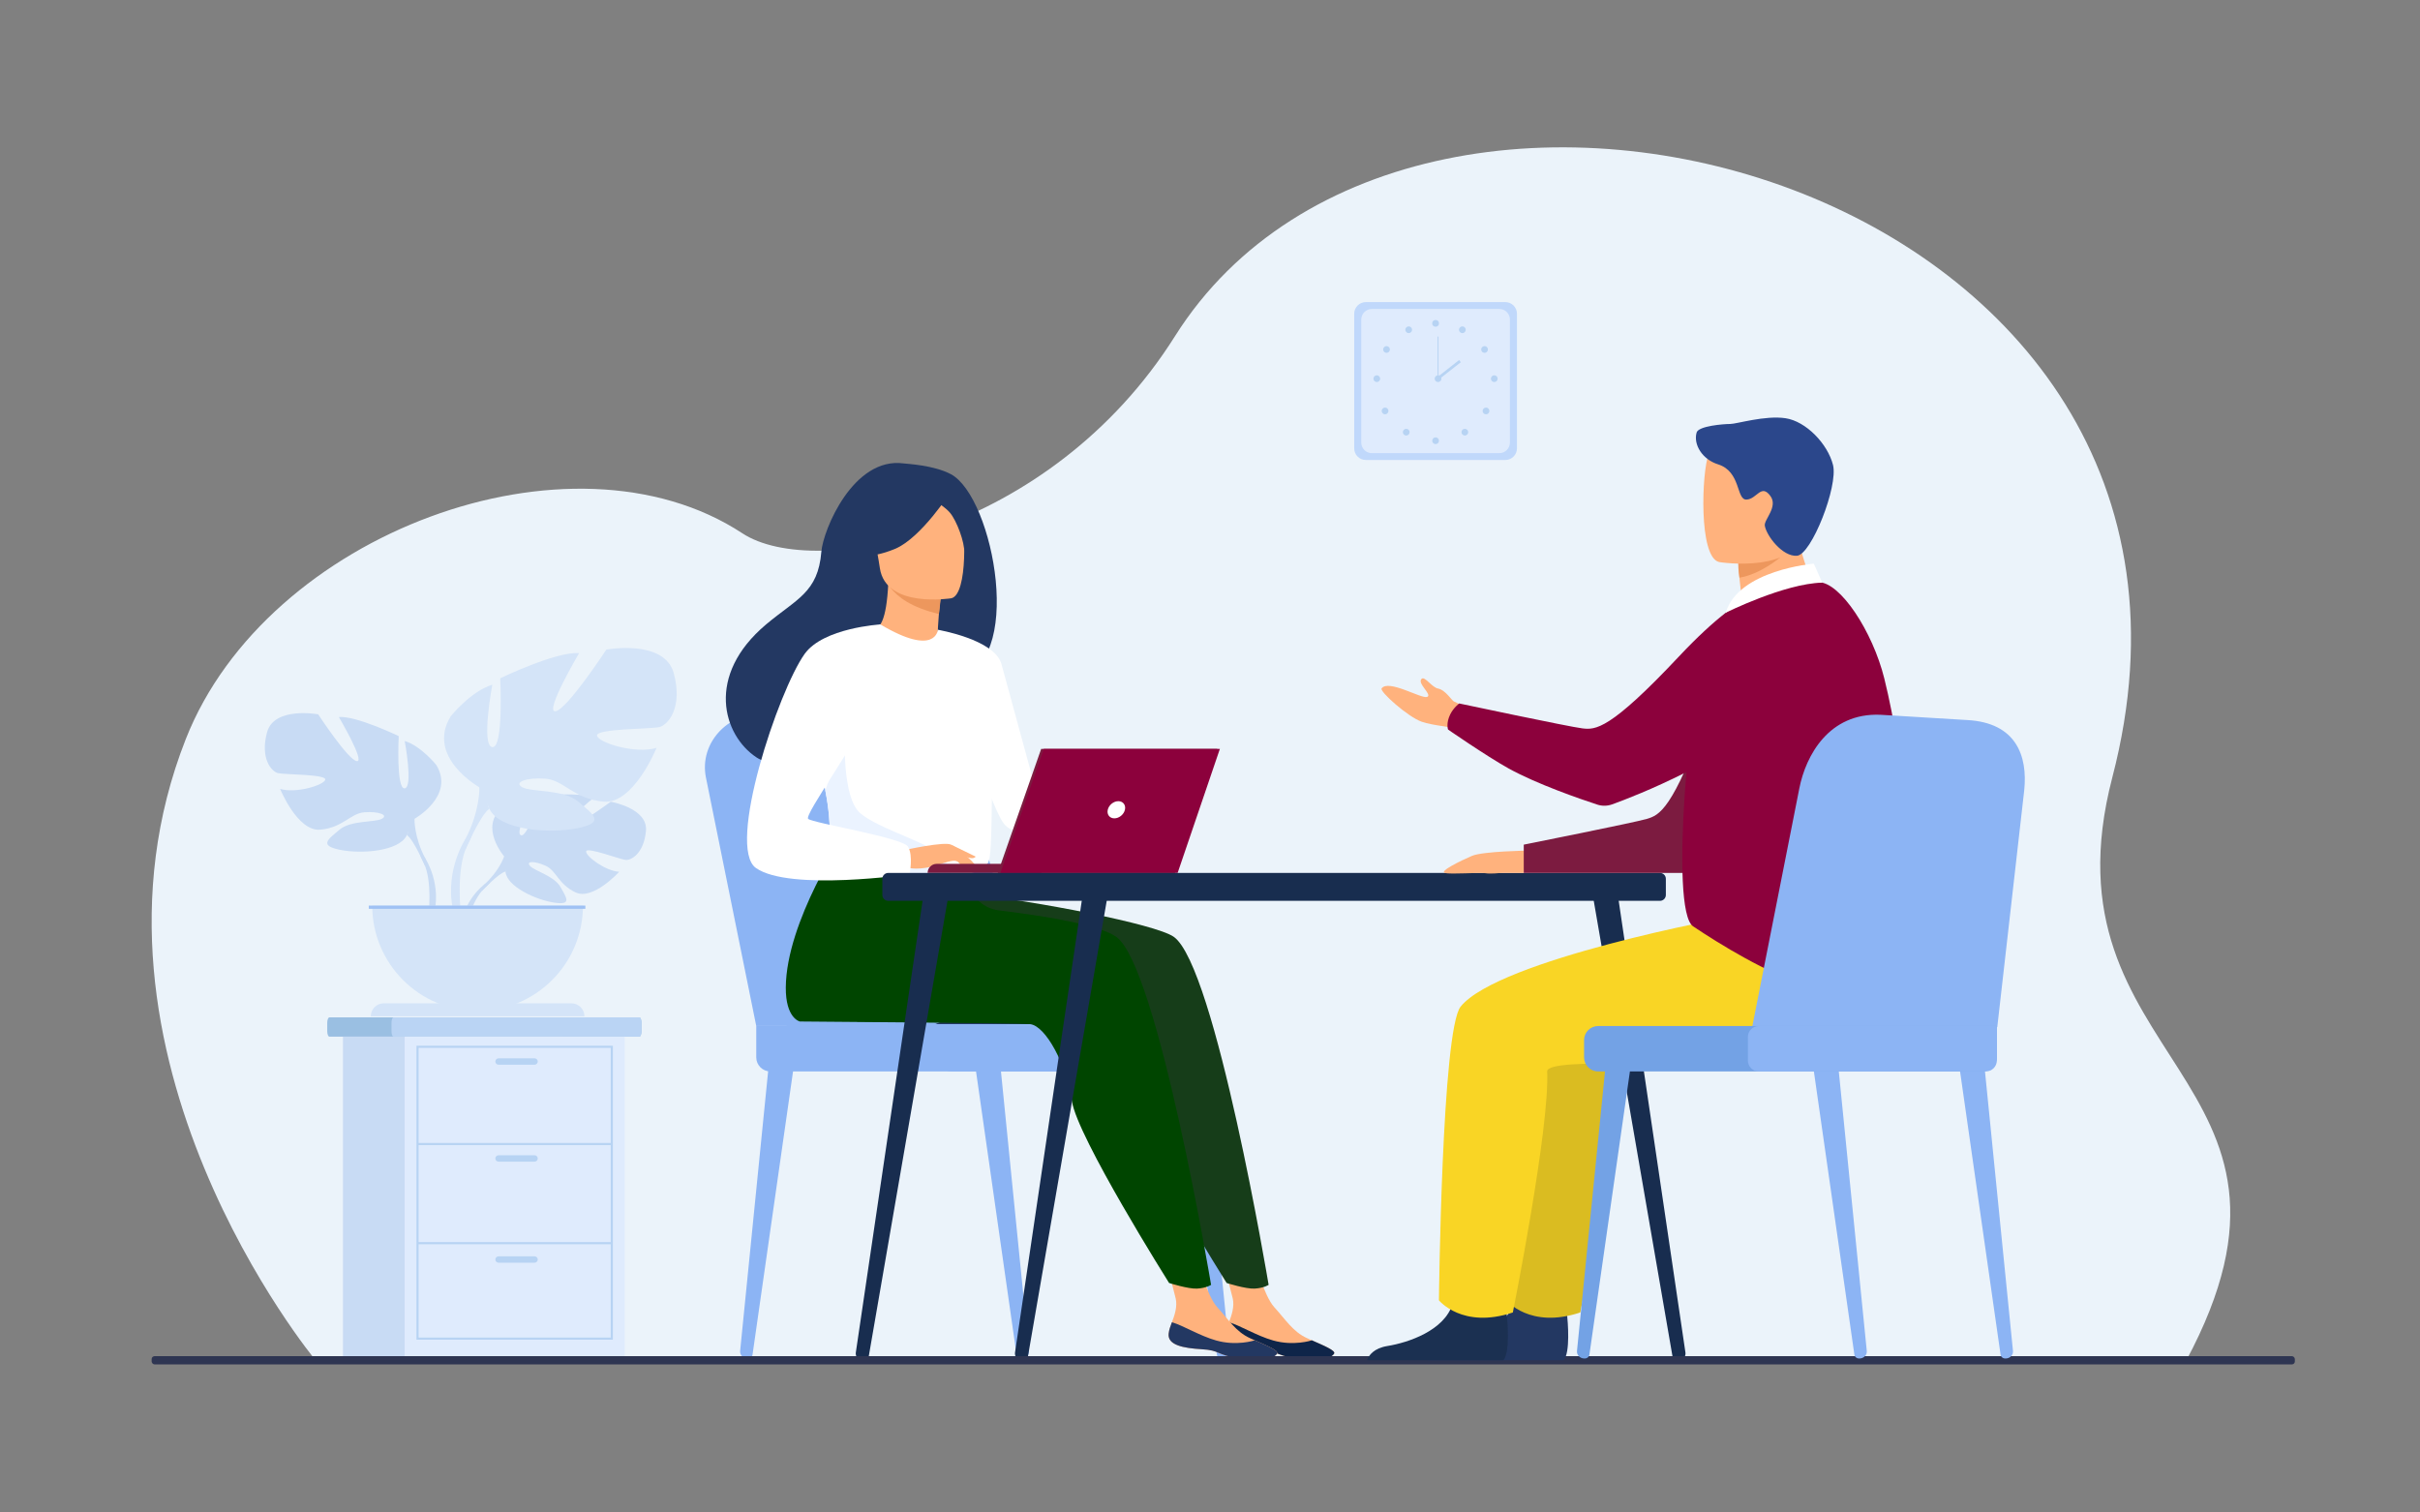 <?xml version="1.0" encoding="UTF-8"?>
<svg id="_Слой_1" data-name="Слой 1" xmlns="http://www.w3.org/2000/svg" viewBox="0 0 3200 2000">
  <rect x="0" y="0" width="3200" height="2000" fill="#808080" stroke="none"/>
  <defs>
    <style>
      .cls-1 {
        fill: #2e3552;
      }

      .cls-1, .cls-2, .cls-3, .cls-4, .cls-5, .cls-6, .cls-7, .cls-8, .cls-9, .cls-10, .cls-11, .cls-12, .cls-13, .cls-14, .cls-15, .cls-16, .cls-17, .cls-18, .cls-19, .cls-20, .cls-21, .cls-22, .cls-23, .cls-24, .cls-25, .cls-26, .cls-27 {
        stroke-width: 0px;
      }

      .cls-2 {
        fill: #bad4f4;
      }

      .cls-3 {
        fill: #7c1b40;
      }

      .cls-4 {
        fill: #c0d8fb;
      }

      .cls-5 {
        fill: #8c013c;
      }

      .cls-6 {
        fill: #8cb4f4;
      }

      .cls-7 {
        fill: #dabc21;
      }

      .cls-8 {
        fill: #163d19;
      }

      .cls-9 {
        fill: #9fc1f4;
      }

      .cls-10 {
        fill: #ebf3ff;
      }

      .cls-11 {
        fill: #f9d525;
      }

      .cls-12 {
        fill: #dfebfd;
      }

      .cls-13 {
        fill: #fff;
      }

      .cls-14 {
        fill: #ebf3fa;
      }

      .cls-15 {
        fill: #1b3051;
      }

      .cls-16 {
        fill: #b7d3f3;
      }

      .cls-17 {
        fill: #004500;
      }

      .cls-18 {
        fill: #d4e4f8;
      }

      .cls-19 {
        fill: #0f2549;
      }

      .cls-20 {
        fill: #9abfe2;
      }

      .cls-21 {
        fill: #233862;
      }

      .cls-22 {
        fill: #c8dbf4;
      }

      .cls-23 {
        fill: #ffb27d;
      }

      .cls-24 {
        fill: #2b478b;
      }

      .cls-25 {
        fill: #73a2e5;
      }

      .cls-26 {
        fill: #ed975d;
      }

      .cls-27 {
        fill: #182d4f;
      }
    </style>
  </defs>
  <path class="cls-14" d="m417.73,1799.27s-336.33-405.14-171.96-822.22c107.14-271.87,509.04-420.84,735.85-271.87,96.6,63.45,406.53,2.14,572.01-260.54,321.57-510.45,1443.86-200.45,1239.54,583.27-98.88,379.26,300.92,393.05,97.21,772.16l-2472.65-.8Z"/>
  <g>
    <g>
      <path class="cls-22" d="m666.68,1132.49s-33.92-39.57-2.09-64.71c0,0,23.25-14.07,42.21-12.93,0,0-26.86,45.04-18.17,49.52,8.69,4.48,26.31-52.35,26.31-52.35,0,0,52.91-5.13,69.93,3.05,0,0-45.23,37.01-35.7,39.21,9.53,2.2,58.38-34.12,58.38-34.12,0,0,49.24,8.38,46.61,38.42-2.63,30.04-19.59,39.31-27.05,38.52-7.46-.8-51.08-17.45-52.03-11.34-.95,6.11,25.31,26.08,43.7,27.01,0,0-34.72,38.29-57.79,27.24-23.07-11.05-25.04-28.56-39.42-35.13-14.38-6.57-26.66-6.55-20.72.15,5.94,6.7,31.97,13.21,40.19,27.76,8.22,14.55,15.6,24.36-8.27,20.77s-62.67-21.06-64.38-41.06l-1.7-20Z"/>
      <g>
        <path class="cls-22" d="m829.96,1099.4s-133.74-5.15-163.28,33.09c0,0-6.53,19.56-26.63,37.38l-3.13,8.54s23.18-24.44,31.47-25.91c0,0-12.97-47.39,161.57-53.1Z"/>
        <path class="cls-22" d="m640.05,1169.87s-28.71,21.23-30.7,59.16l5.21.47s9.17-39.22,25.74-54.56c16.57-15.34-.25-5.07-.25-5.07Z"/>
      </g>
    </g>
    <g>
      <path class="cls-22" d="m548.09,1082.72s53.96-30.22,28.78-71.22c0,0-20.14-25.18-41.73-31.65,0,0,11.51,61.15,0,62.59-11.51,1.44-7.91-69.07-7.91-69.07,0,0-56.84-27.34-79.14-25.18,0,0,35.25,59.71,23.74,58.27-11.51-1.44-51.08-61.87-51.08-61.87,0,0-58.27-10.79-67.63,23.74-9.35,34.53,5.76,51.8,14.39,53.96,8.63,2.16,64.03,1.44,62.59,8.63-1.44,7.19-38.85,18.71-59.71,12.23,0,0,23.02,56.83,53.24,53.96,30.22-2.88,39.57-21.58,58.27-23.02,18.71-1.44,32.37,3.6,23.02,8.63-9.35,5.04-41.01,1.65-56.12,14.5-15.11,12.84-27.34,20.76.72,26.51,28.06,5.76,78.42,2.16,88.49-19.42l10.07-21.58Z"/>
      <g>
        <path class="cls-22" d="m379.74,979.13s151.08,48.92,168.35,103.6c0,0-.72,24.46,14.39,52.52v10.79s-15.83-36.69-24.46-41.73c0,0,33.81-47.48-158.28-125.18Z"/>
        <path class="cls-22" d="m562.47,1135.24s23.3,35.38,10.02,78.45l-5.99-1.61s5.82-47.44-6.37-71.3c-12.19-23.86,2.35-5.54,2.35-5.54Z"/>
      </g>
    </g>
    <g>
      <path class="cls-18" d="m633.93,1041.05s-71.13-39.83-37.93-93.89c0,0,26.55-33.19,55-41.73,0,0-15.17,80.61,0,82.51,15.17,1.9,10.43-91.04,10.43-91.04,0,0,74.92-36.04,104.32-33.19,0,0-46.47,78.71-31.3,76.82,15.17-1.9,67.33-81.56,67.33-81.56,0,0,76.82-14.23,89.14,31.3,12.33,45.52-7.59,68.28-18.97,71.13-11.38,2.84-84.4,1.9-82.51,11.38,1.9,9.48,51.21,24.66,78.71,16.12,0,0-30.35,74.92-70.18,71.13-39.83-3.79-52.16-28.45-76.82-30.35-24.66-1.9-42.68,4.74-30.35,11.38,12.33,6.64,54.06,2.18,73.97,19.11,19.91,16.93,36.04,27.36-.95,34.95-36.99,7.59-103.37,2.84-116.65-25.61l-13.28-28.45Z"/>
      <g>
        <path class="cls-18" d="m855.84,904.49s-199.15,64.49-221.91,136.56c0,0,.95,32.24-18.97,69.23v14.23s20.86-48.37,32.24-55c0,0-44.57-62.59,208.64-165.01Z"/>
        <path class="cls-18" d="m614.96,1110.28s-30.71,46.64-13.2,103.41l7.9-2.12s-7.67-62.53,8.4-93.98c16.07-31.45-3.1-7.31-3.1-7.31Z"/>
      </g>
    </g>
    <path class="cls-18" d="m631.53,1336.81c76.95,0,139.32-62.38,139.32-139.33h-278.65c0,76.95,62.38,139.33,139.32,139.33Z"/>
    <path class="cls-18" d="m507.47,1326.71h248.12c9.49,0,17.19,7.7,17.19,17.19h-282.5c0-9.49,7.7-17.19,17.19-17.19Z"/>
    <rect class="cls-9" x="487.63" y="1197.48" width="286.4" height="4.27"/>
  </g>
  <g>
    <path class="cls-6" d="m1350.45,1796.37h.69c5.63-.12,9.98-4.72,9.45-10.01l-37.56-375.07-32.77,2.92,53.93,377.09c.42,2.95,3.12,5.13,6.26,5.07Z"/>
    <path class="cls-6" d="m988.83,1796.37h-.69c-5.63-.12-9.98-4.72-9.45-10.01l37.56-375.07,32.77,2.92-53.93,377.09c-.42,2.95-3.12,5.13-6.26,5.07Z"/>
    <path class="cls-6" d="m1615.4,1796.37h.69c5.63-.12,9.98-4.72,9.45-10.01l-37.56-375.07-32.77,2.92,53.93,377.09c.42,2.95,3.12,5.13,6.26,5.07Z"/>
    <path class="cls-6" d="m1000.01,1356.74l-66.66-329.2c-8.56-44.57,28.38-85.33,76.33-84.23l128.57,2.94c44.35,1.01,82.91,30.7,95.24,73.31l97.53,337.19h-331.01Z"/>
    <path class="cls-6" d="m1040.34,1356.74l-66.66-329.2c-8.56-44.57,28.38-85.33,76.33-84.23l128.57,2.94c44.35,1.01,82.91,30.7,95.24,73.31l97.53,337.19h-331.01Z"/>
    <path class="cls-6" d="m1018.59,1356.74h508.66c10.26,0,18.58,8.33,18.58,18.58v41.46h-527.24c-10.26,0-18.58-8.33-18.58-18.58v-22.88c0-10.25,8.33-18.58,18.58-18.58Z" transform="translate(2545.84 2773.51) rotate(180)"/>
    <rect class="cls-6" x="1242.32" y="1356.74" width="354.19" height="60.04" rx="14.97" ry="14.97" transform="translate(2838.84 2773.51) rotate(180)"/>
  </g>
  <g>
    <path class="cls-20" d="m848.24,1352.45v11.23c0,3.93-1.27,7.14-2.83,7.14h-409.86c-1.55,0-2.83-3.21-2.83-7.14v-11.23c0-3.93,1.27-7.14,2.83-7.14h409.86c1.55,0,2.83,3.22,2.83,7.14Z"/>
    <path class="cls-2" d="m848.24,1352.45v11.23c0,3.93-1.17,7.14-2.59,7.14h-325.38c-1.43,0-2.59-3.21-2.59-7.14v-11.23c0-3.93,1.17-7.14,2.59-7.14h325.38c1.43,0,2.59,3.22,2.59,7.14Z"/>
    <rect class="cls-22" x="453.53" y="1370.83" width="290.97" height="424.11"/>
    <rect class="cls-12" x="535.07" y="1370.83" width="290.97" height="424.11"/>
    <g>
      <path class="cls-16" d="m810.41,1771.52h-259.7v-388.71h259.7v388.71Zm-256.9-2.8h254.09v-383.1h-254.09v383.1Z"/>
      <rect class="cls-16" x="552.11" y="1511.4" width="256.9" height="2.8"/>
      <rect class="cls-16" x="552.11" y="1642.49" width="256.9" height="2.8"/>
      <path class="cls-16" d="m706.89,1407.88h-47.67c-2.31,0-4.21-1.89-4.21-4.21h0c0-2.31,1.89-4.21,4.21-4.21h47.67c2.31,0,4.21,1.89,4.21,4.21h0c0,2.31-1.89,4.21-4.21,4.21Z"/>
      <path class="cls-16" d="m706.89,1536.07h-47.67c-2.31,0-4.21-1.89-4.21-4.21h0c0-2.31,1.89-4.21,4.21-4.21h47.67c2.31,0,4.21,1.89,4.21,4.21h0c0,2.31-1.89,4.21-4.21,4.21Z"/>
      <path class="cls-16" d="m706.89,1669.71h-47.67c-2.31,0-4.21-1.89-4.21-4.21h0c0-2.31,1.89-4.21,4.21-4.21h47.67c2.31,0,4.21,1.89,4.21,4.21h0c0,2.31-1.89,4.21-4.21,4.21Z"/>
    </g>
  </g>
  <g>
    <path class="cls-4" d="m1806.08,399.48h184.43c8.5,0,15.39,6.9,15.39,15.39v178.01c0,8.5-6.9,15.39-15.39,15.39h-184.43c-8.5,0-15.39-6.9-15.39-15.39v-178.01c0-8.5,6.9-15.39,15.39-15.39Z"/>
    <path class="cls-12" d="m1814.07,408.52h168.45c7.76,0,14.06,6.3,14.06,14.06v162.59c0,7.76-6.3,14.06-14.06,14.06h-168.45c-7.76,0-14.06-6.3-14.06-14.06v-162.59c0-7.76,6.3-14.06,14.06-14.06Z"/>
    <g>
      <g>
        <circle class="cls-16" cx="1898.29" cy="427.58" r="4.46"/>
        <path class="cls-16" d="m1929.81,433.88c1.2-2.15,3.91-2.93,6.06-1.73,2.15,1.2,2.93,3.91,1.73,6.06-1.2,2.15-3.91,2.93-6.06,1.73-2.15-1.2-2.93-3.91-1.73-6.06Z"/>
        <path class="cls-16" d="m1960.63,458.37c2.07-1.33,4.83-.74,6.16,1.33,1.33,2.07.74,4.83-1.33,6.16-2.07,1.33-4.83.74-6.16-1.33-1.34-2.07-.74-4.83,1.33-6.16Z"/>
        <path class="cls-16" d="m1975.9,496.27c2.46,0,4.46,2,4.46,4.46s-2,4.46-4.46,4.46-4.46-2-4.46-4.46,2-4.46,4.46-4.46Z"/>
        <path class="cls-16" d="m1968.1,540.25c1.74,1.74,1.74,4.56,0,6.3-1.74,1.74-4.56,1.74-6.3,0-1.74-1.74-1.74-4.56,0-6.3,1.74-1.74,4.56-1.74,6.3,0Z"/>
        <path class="cls-16" d="m1940.11,568.32c1.74,1.74,1.74,4.56,0,6.3-1.74,1.74-4.56,1.74-6.3,0-1.74-1.74-1.74-4.56,0-6.3,1.74-1.74,4.56-1.74,6.3,0Z"/>
        <path class="cls-16" d="m1893.84,582.78c0-2.46,2-4.46,4.46-4.46s4.46,2,4.46,4.46-2,4.46-4.46,4.46-4.46-2-4.46-4.46Z"/>
      </g>
      <g>
        <path class="cls-16" d="m1866.64,433.88c-1.2-2.15-3.91-2.93-6.06-1.73-2.15,1.2-2.93,3.91-1.73,6.06,1.2,2.15,3.91,2.93,6.06,1.73,2.15-1.2,2.93-3.91,1.73-6.06Z"/>
        <path class="cls-16" d="m1835.82,458.37c-2.07-1.33-4.83-.74-6.16,1.33-1.34,2.07-.74,4.83,1.33,6.16,2.07,1.33,4.83.74,6.16-1.33,1.33-2.07.74-4.83-1.33-6.16Z"/>
        <path class="cls-16" d="m1820.55,496.27c-2.46,0-4.46,2-4.46,4.46s2,4.46,4.46,4.46,4.46-2,4.46-4.46-2-4.46-4.46-4.46Z"/>
        <path class="cls-16" d="m1828.35,540.25c-1.74,1.74-1.74,4.56,0,6.3,1.74,1.74,4.56,1.74,6.3,0,1.74-1.74,1.74-4.56,0-6.3-1.74-1.74-4.56-1.74-6.3,0Z"/>
        <path class="cls-16" d="m1856.34,568.32c-1.74,1.74-1.74,4.56,0,6.3,1.74,1.74,4.56,1.74,6.3,0,1.74-1.74,1.74-4.56,0-6.3-1.74-1.74-4.56-1.74-6.3,0Z"/>
      </g>
    </g>
    <g>
      <path class="cls-16" d="m1897.09,500.72c0-2.46,2-4.46,4.46-4.46s4.46,2,4.46,4.46-2,4.46-4.46,4.46-4.46-2-4.46-4.46Z"/>
      <rect class="cls-16" x="1900.94" y="445.03" width="1.22" height="55.7"/>
      <rect class="cls-16" x="1896.98" y="487.23" width="37.54" height="3.65" transform="translate(106.86 1287.29) rotate(-38.13)"/>
    </g>
  </g>
  <path class="cls-21" d="m1443.13,1287.84c-27.52,47.89-62.13,66.38-62.13,66.38h-143.99s227.11-102.92,206.12-66.38Z"/>
  <path class="cls-23" d="m1620.72,1763.66c-1.56,15.11,19.46,19.01,43.83,20.49,24.37,1.48,16.95,6.39,50.3,12.8,33.35,6.41,46.84-2.59,49.31-7.08,2.2-3.98-13.27-10.41-29.75-17.67-2.08-.91-4.15-1.84-6.23-2.77-18.55-8.39-28.82-25.22-43.18-40.87-13.6-14.82-26.17-61.95-26.17-61.95l-45.3-10.18s12.3,42.43,16.53,60.53c2.49,10.65-1.48,22.48-4.99,31.48-1.89,4.9-3.8,9.91-4.34,15.23Z"/>
  <path class="cls-19" d="m1664.55,1784.15c24.37,1.48,16.95,6.39,50.3,12.8,33.35,6.41,46.84-2.59,49.31-7.08,2.2-3.98-13.27-10.41-29.75-17.67l-.26.28s-23.58,7.73-50.62.06c-22.04-6.24-43.27-19.68-58.46-24.11-1.89,4.9-3.8,9.91-4.34,15.23-1.56,15.11,19.46,19.01,43.83,20.49Z"/>
  <path class="cls-8" d="m1552.09,1238.78c-24.38-17.12-185.64-47.63-267.93-56.46l-90.96-78.96s-77.42,114.67-78.04,202.4c-.29,40.91,18.55,44.97,18.56,44.98,0,0,291.59,2.16,304.37,3.48,20.92,2.16,48.52,54.28,55.41,101.75,6.9,47.47,128.49,240.54,128.49,240.54,0,0,25.36,8.12,37.08,7.44,12.61-.74,18.45-4.96,18.45-4.96,0,0-70.46-421.6-125.44-460.2Z"/>
  <path class="cls-23" d="m1545.3,1763.66c-1.56,15.11,19.46,19.01,43.83,20.49,24.37,1.48,16.95,6.39,50.3,12.8,33.35,6.41,46.84-2.59,49.31-7.08,2.2-3.98-13.27-10.41-29.75-17.67-2.07-.91-4.15-1.84-6.23-2.77-18.55-8.39-28.82-25.22-43.18-40.87-13.6-14.82-26.17-61.95-26.17-61.95l-45.31-10.18s12.3,42.43,16.53,60.53c2.49,10.65-1.48,22.48-4.99,31.48-1.89,4.9-3.8,9.91-4.34,15.23Z"/>
  <path class="cls-21" d="m1589.13,1784.15c24.37,1.48,16.95,6.39,50.3,12.8,33.35,6.41,46.84-2.59,49.31-7.08,2.2-3.98-13.27-10.41-29.75-17.67l-.26.28s-23.58,7.73-50.62.06c-22.04-6.24-43.27-19.68-58.46-24.11-1.89,4.9-3.8,9.91-4.34,15.23-1.56,15.11,19.46,19.01,43.83,20.49Z"/>
  <path class="cls-17" d="m1476,1238.78c-21.18-14.87-84.88-26.4-155.19-34.96-19.44-2.37-35.4-16.5-40.15-35.5h0l-163.55-64.96s-77.42,114.67-78.04,202.4c-.29,40.91,18.55,44.97,18.56,44.98,0,0,291.59,2.16,304.37,3.48,20.92,2.16,48.52,54.28,55.41,101.75,6.9,47.47,128.49,240.54,128.49,240.54,0,0,25.36,8.12,37.08,7.44,12.61-.74,18.45-4.96,18.45-4.96,0,0-70.46-421.6-125.44-460.2Z"/>
  <path class="cls-21" d="m1257.15,626.92c-22.47-11.8-56.67-13.4-62.23-14.14-66.48-8.93-106.49,87.67-108.85,116.94-4.34,53.95-32.88,62.18-73.05,95.97-80.55,67.75-56.93,146.48-12.88,175.73,26.43,17.55,73.01,0,73.01,0,.66.46,127.4-70.85,189.87-105.25,93.66-13.31,51.4-239.17-5.87-269.25Z"/>
  <path class="cls-23" d="m1243.28,862.93c.29.15-29.54,13.72-51.08,6.6-20.26-6.67-38.1-37.17-37.82-37.22,8.79-1.27,17.73-9.95,20.23-61.35l3.89.98,65.47,16.55s-2.59,20.74-3.66,40.35c-.9,16.46-.72,32.13,2.96,34.09Z"/>
  <path class="cls-26" d="m1243.98,788.49s0,4.27-2.45,23.56c-37.03-9.34-53.35-21.62-64.87-35.67l67.31,12.11Z"/>
  <path class="cls-23" d="m1257.95,791.1s-86.57,14.1-94.52-39.95c-7.95-54.05-24.47-88.63,30.46-99.91,54.94-11.28,68.74,7.76,75.78,25.15,7.04,17.4,10.6,109.66-11.72,114.72Z"/>
  <path class="cls-21" d="m1258.03,648.97s-39.32,62.06-74.41,76.76c-35.1,14.7-52.34,7.24-52.34,7.24,0,0,15.97-24.21,20.13-56.72,1.23-9.58,7.47-17.8,16.44-21.39,25.19-10.09,73.9-25.99,90.19-5.89Z"/>
  <path class="cls-21" d="m1223.5,654.97s23.04,11.81,32.53,22.89c9.16,10.68,19.74,39.68,18.98,52.7,0,0,11.37-62.4-12.31-83.85-25.11-22.74-39.2,8.26-39.2,8.26Z"/>
  <path class="cls-13" d="m1312.54,994.97c-2.63,175.98-.72,139.2-19.97,155.9-4.64,4.02-17.68,6.42-34.84,7.55-53.96,3.58-148.81-5.31-152.42-15.28-12.45-34.5-3.66-45.22-14.04-98.05-1.08-5.62-2.42-11.7-3.99-18.32-8.66-36.28-17.08-48.63,13.63-106.92,27.86-52.8,60.61-95.69,63.22-94.15,73.49,43.63,76.01,7.06,76.01,7.06,0,0,73.7,76.37,72.41,162.21Z"/>
  <path class="cls-13" d="m1240.13,832.77s75.22,12.75,84.1,45.31c8.88,32.56,61.14,223.97,61.14,223.97,0,0-38.44,6.91-56.2-10.85-17.76-17.76-61.8-164.77-61.8-164.77l-27.23-93.65Z"/>
  <path class="cls-10" d="m1257.73,1158.42c-53.96,3.58-148.81-5.31-152.42-15.28-12.45-34.5-3.66-45.22-14.04-98.05l26.03-73.29s-4.3,81.61,19.76,103.08c24.04,21.46,98.54,41.44,110.24,59.37,5.64,8.61,9.35,17.24,10.44,24.17Z"/>
  <path class="cls-23" d="m1195.91,1124.1s53.24-11.85,61.82-7.13c8.59,4.72,29.58,21.93,32.21,27.92,2.63,5.99-19.12-4.54-26.2-6.44-4.58-1.23-16.64,2.96-22.61,4.95-25.12,8.38-40.52,4.07-40.52,4.07l-4.7-23.36Z"/>
  <path class="cls-13" d="m1164.12,825.71s-75.34,4.4-100.09,38.92c-34.83,48.58-103.93,255.63-64.33,283.24,44.6,31.1,202.97,8.14,202.97,8.14,0,0,5.27-24.63-2.06-36.55-7.33-11.92-126.5-31.17-132-36.67-5.5-5.5,68.75-107.25,68.75-123.75s26.76-133.33,26.76-133.33Z"/>
  <path class="cls-23" d="m1260.31,1131.79s11.15,14.39,14.81,16.11c3.66,1.72,6.02,1.29,6.02,1.29l-7.52-13.53-13.31-3.87Z"/>
  <path class="cls-23" d="m1257.73,1116.97l32.43,15.75s-1.38,2.26-5.37,2.08c-3.99-.18-14.07-3.87-14.07-3.87l-12.99-13.96Z"/>
  <path class="cls-3" d="m1377.2,1154.3h-150.62c0-6.63,5.38-12.01,12.01-12.01h138.61v12.01Z"/>
  <polygon class="cls-3" points="1376.76 990.27 1609.63 990.27 1553.77 1154.3 1319.4 1154.3 1376.76 990.27"/>
  <polygon class="cls-5" points="1613.06 990.26 1557.2 1154.3 1322.83 1154.3 1380.2 990.26 1613.06 990.26"/>
  <path class="cls-13" d="m1487.51,1070.77c-1.45,6.27-7.7,11.35-13.97,11.35s-10.18-5.08-8.73-11.35c1.45-6.27,7.7-11.35,13.97-11.35s10.17,5.08,8.73,11.35Z"/>
  <g>
    <path class="cls-27" d="m1174.52,1154.3h1020.49c4.29,0,7.77,3.48,7.77,7.77v21.36c0,4.29-3.48,7.77-7.77,7.77h-1020.49c-4.29,0-7.77-3.48-7.77-7.77v-21.36c0-4.29,3.48-7.77,7.77-7.77Z"/>
    <path class="cls-27" d="m2219.99,1799.12l.44-.05c5.23-.65,8.93-5.31,8.27-10.42l-90.94-615.56-33.29.95,107,618.89c.69,3.96,4.45,6.7,8.53,6.19Z"/>
    <path class="cls-27" d="m1140.35,1799.12l-.44-.05c-5.23-.65-8.93-5.31-8.27-10.42l90.94-615.56,33.29.95-107,618.89c-.68,3.96-4.45,6.7-8.53,6.19Z"/>
    <path class="cls-27" d="m1350.87,1799.12l-.44-.05c-5.23-.65-8.93-5.31-8.27-10.42l90.94-615.56,33.29.95-107,618.89c-.69,3.96-4.45,6.7-8.53,6.19Z"/>
  </g>
  <rect class="cls-1" x="200.52" y="1793.3" width="2834" height="10.89" rx="3.86" ry="3.86"/>
  <path class="cls-21" d="m1887.37,1798.62h180.45c8.68-10.59,5.48-49.67,4.17-62.44-.27-2.57-.46-4.07-.46-4.07,0,0-61.62-49.29-70.09-11.55-.26,1.18-.57,2.34-.91,3.48-10.66,35.3-58.5,51.34-86.12,55.81-17.96,2.91-24.59,12.25-27.05,18.76Z"/>
  <path class="cls-7" d="m2379.77,1212.26c-6.51,0-309.11,56.81-359.16,118.77-25,30.95-28.72,388.41-28.72,388.41,0,0,30.93,38.35,97.74,16.08,0,0,48.98-244.57,45.37-318.74-1-20.51,206.75-2.97,244.77-12.81,38.02-9.84,130.93-92.56,110.46-132.85-20.47-40.3-110.46-58.86-110.46-58.86Z"/>
  <path class="cls-23" d="m2021.9,1124.73s-61.04.82-75.47,7.01c-14.43,6.19-43.72,20.39-35.88,22.57,7.84,2.18,45.23-.9,53.31.34,8.08,1.24,18.04-.34,22.99-.34,4.95,0,28.03,0,28.03,0l7.02-29.58Z"/>
  <path class="cls-23" d="m1950.54,978.25s-20.81-14.87-41.02-17.76c-11.53-1.65-22.73-3.7-29.5-6.09-18.65-6.57-55.96-40.12-53.13-44.05,9.05-12.61,52.61,14.08,60.21,11.21,7.6-2.87-14.61-18.66-6.89-24.22,4.04-2.9,13.48,11.64,21.19,13.1,10.44,1.98,18.6,16.72,21.75,17.49,6.12,1.5,32.92,21.43,32.92,21.43l-5.52,28.88Z"/>
  <path class="cls-3" d="m2349.63,804.59s-46.46,14.4-92.24,140.46c-45.78,126.06-63.16,132.87-79.8,137.81-16.64,4.95-162.7,34.03-162.7,34.03v37.41h225.05s84.39-80.28,109.69-134.32c25.3-54.04,0-215.4,0-215.4Z"/>
  <path class="cls-15" d="m1807.62,1798.62h180.45c8.68-10.59,5.48-49.67,4.17-62.44-.27-2.57-.46-4.07-.46-4.07,0,0-61.62-49.29-70.09-11.55-.26,1.18-.57,2.34-.91,3.48-10.66,35.3-58.5,51.34-86.12,55.81-17.96,2.91-24.59,12.25-27.05,18.76Z"/>
  <path class="cls-11" d="m2290.6,1212.26c-6.52,0-309.11,56.81-359.16,118.77-25,30.95-28.72,388.41-28.72,388.41,0,0,30.94,38.35,97.74,16.08,0,0,48.98-244.57,45.37-318.74-1-20.51,206.75-2.97,244.77-12.81,38.02-9.84,130.93-92.56,110.46-132.85-20.47-40.3-110.46-58.86-110.46-58.86Z"/>
  <path class="cls-23" d="m2309.54,844.54c21.77-1.8,44.59-7.6,64.32-14,24.66-8,44.53-19.7,31.73-42.23-11.8-20.77-30.91-67.17-29.62-105.61l-45.88,36.98-31.17,25.11s.13,14.81,3.54,40.76c.62,4.73,1.35,9.84,2.21,15.29.69,4.41-1.33,8.81-5.12,11.16-.24.15-.47.29-.7.44-15.49,9.73-7.52,33.61,10.71,32.1Z"/>
  <path class="cls-26" d="m2298.91,738.67s-1.59,5.38,1.15,25.23c27.79-4.53,53.76-26.7,53.76-26.7-14.15-3.88-19.29-19.17-29.83-17.74l-25.08,19.21Z"/>
  <path class="cls-23" d="m2273.21,743.2s106.88,17.76,116.92-48.98c10.03-66.73,30.59-109.38-37.23-123.54-67.82-14.16-84.94,9.31-93.7,30.77-8.77,21.46-13.53,135.41,14.02,141.75Z"/>
  <path class="cls-24" d="m2243.47,571.92c-4.59,16.07,7.69,35.64,28.31,42.09,30.61,9.56,23.84,47.11,37.62,46.6,13.77-.51,19.33-21.58,31.63-4.75,10.49,14.36-8.73,31.38-7.41,39.26,2.27,13.52,23.45,41.18,42.53,39.79,19.08-1.39,54.79-92.08,47.65-120.14-7.14-28.06-35.71-57.65-62.75-61.73-27.04-4.08-64.59,7.59-73.26,7.59s-41.85,2.6-44.33,11.28Z"/>
  <path class="cls-5" d="m2491.65,897.21c-15.45-62.18-58.15-127.42-87.02-127.37-49.2.09-119.92,13.08-148.47,83.52-21.03,51.88-49.08,350.31-17.38,371.53,72.47,48.52,240.46,147.56,270.3,46.56,27.34-92.55,9.38-266.32-17.44-374.24Z"/>
  <path class="cls-5" d="m2372.16,835.33c-14.03-36.51-59.3-49.13-90.17-25.11-16.7,12.99-37.14,31.49-61.84,57.79-91.81,97.77-110.47,97.16-127.71,95.14-17.24-2.02-162.92-32.94-162.92-32.94,0,0-7.46,5.5-11.85,14.4-5.86,11.88-2.91,19.98-2.91,19.98-5.71-3.69,51.64,35.84,80.18,51.6,37.7,20.81,94.5,40.33,117.12,47.74,6.41,2.1,13.33,2,19.68-.29,33.58-12.1,146.34-56.21,238.14-132.73,24.19-20.16,15.3-61.72,2.29-95.57Z"/>
  <path class="cls-13" d="m2409.58,770.44l-11.14-25.09s-99.7,8.13-116.46,64.87c0,0,77.28-38.57,127.59-39.78Z"/>
  <g>
    <path class="cls-6" d="m2651.64,1796.37h.69c5.63-.12,9.98-4.72,9.45-10.01l-37.56-375.07-32.77,2.92,53.93,377.09c.42,2.95,3.12,5.13,6.26,5.07Z"/>
    <path class="cls-6" d="m2458.33,1796.37h.69c5.63-.12,9.98-4.72,9.45-10.01l-37.55-375.07-32.77,2.92,53.93,377.09c.42,2.95,3.12,5.13,6.26,5.07Z"/>
    <path class="cls-25" d="m2095.43,1796.37h-.69c-5.63-.12-9.98-4.72-9.45-10.01l37.56-375.07,32.77,2.92-53.93,377.09c-.42,2.95-3.12,5.13-6.26,5.07Z"/>
    <path class="cls-6" d="m2641.03,1358.16l35.64-313.26c4.67-45.14-10.43-89.35-75.58-92.77l-114.61-6.98c-67.93-2.8-98.59,53.73-107.19,97.25l-68.04,344.35,329.77-28.6Z"/>
    <path class="cls-25" d="m2113.22,1356.74h527.24v41.46c0,10.26-8.33,18.58-18.58,18.58h-508.66c-10.26,0-18.58-8.33-18.58-18.58v-22.88c0-10.26,8.33-18.58,18.58-18.58Z"/>
    <path class="cls-6" d="m2325.68,1356.74h314.77v45.61c0,7.96-6.47,14.43-14.43,14.43h-300.34c-7.96,0-14.43-6.47-14.43-14.43v-31.18c0-7.96,6.47-14.43,14.43-14.43Z"/>
  </g>
</svg>